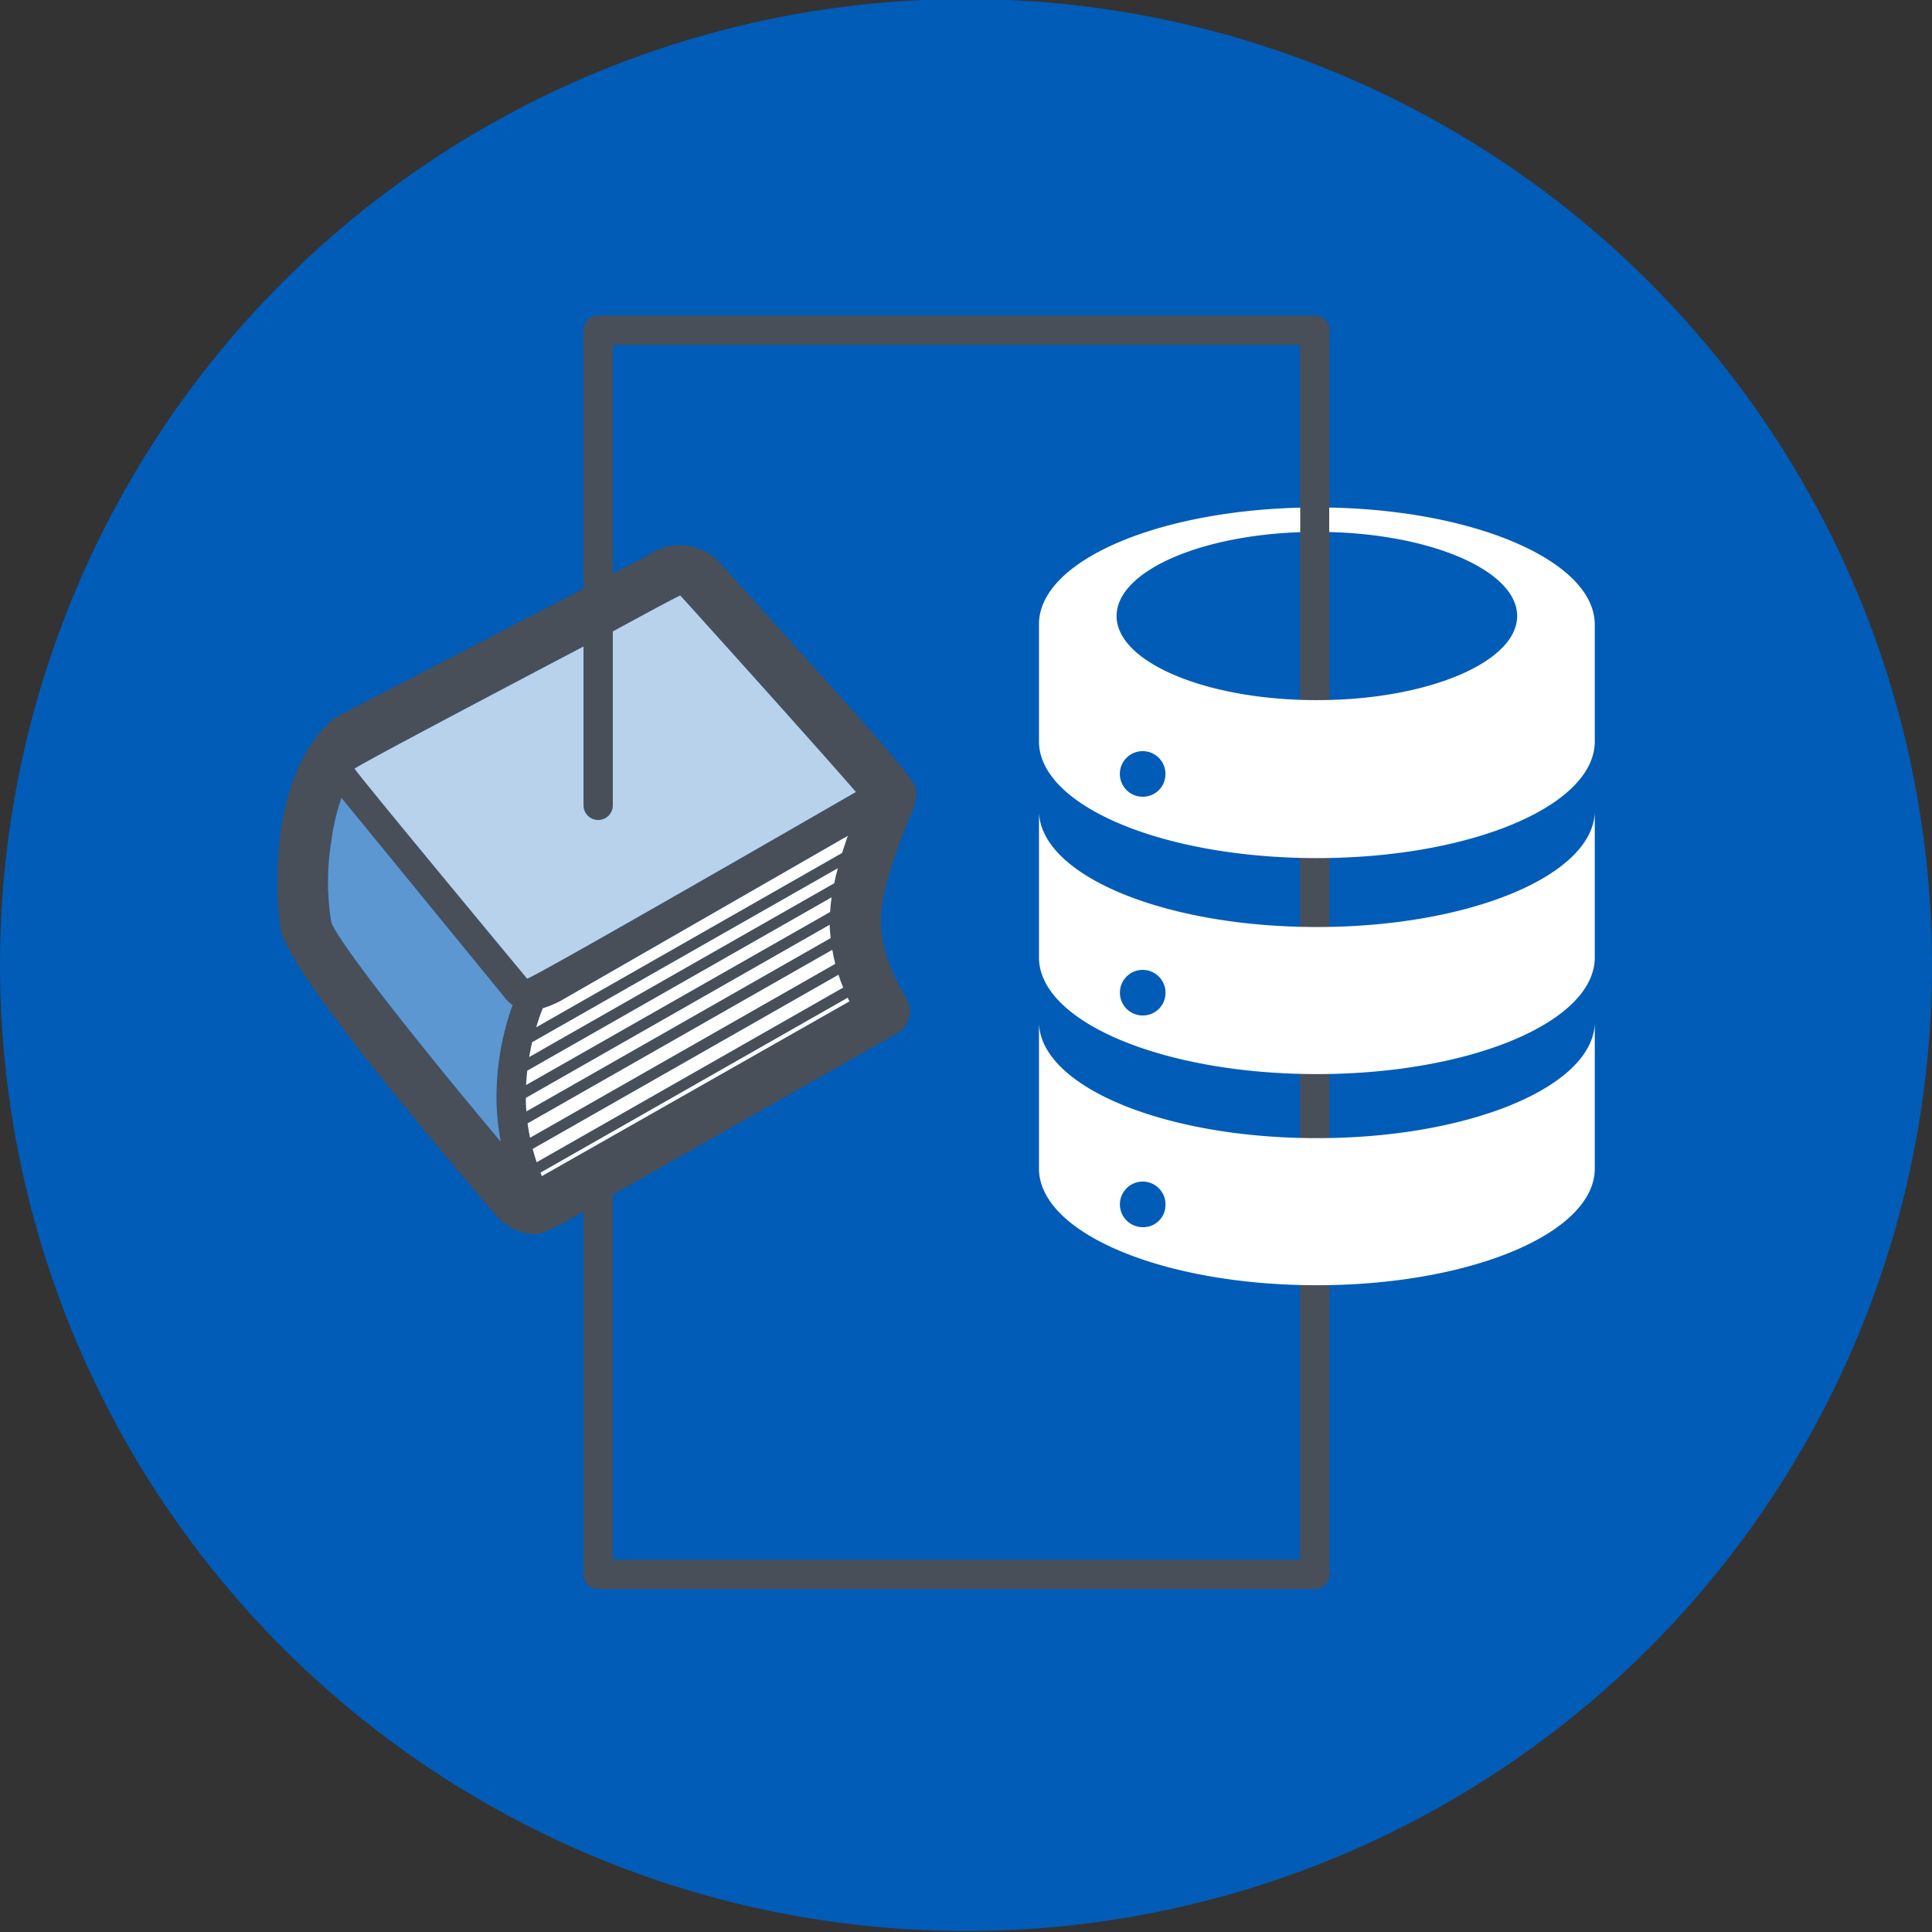 <svg xmlns="http://www.w3.org/2000/svg" xmlns:xlink="http://www.w3.org/1999/xlink" width="200" height="200" viewBox="0 0 200 200">
  <rect x="0" y="0" width="200" height="200" fill="#333333" stroke="none"/>
  <defs>
    <clipPath id="clip-path">
      <circle id="Ellipse_26" data-name="Ellipse 26" cx="100" cy="100" r="100" transform="translate(-72 -15)"/>
    </clipPath>
    <clipPath id="clip-Value_Sets">
      <rect width="200" height="200"/>
    </clipPath>
  </defs>
  <g id="Value_Sets" data-name="Value Sets" clip-path="url(#clip-Value_Sets)">
    <circle id="Blue_300_Bg" data-name="Blue 300 Bg" cx="100" cy="100" r="100" transform="translate(0 -0.1)" fill="#005cb7"/>
    <g id="Group_490" data-name="Group 490" transform="translate(23.3 26.12)">
      <path id="Path_12153" data-name="Path 12153" d="M112.809,6.54H38.623a1.521,1.521,0,0,0-1.517,1.517V34.828S11.517,48.1,11.442,48.146c-.774.561-4.687,3.762-5.733,12.241a38.643,38.643,0,0,0-.015,9.343c.152,1.031,0,3.837,22.312,29.926a5.6,5.6,0,0,0,4.035,2c1.244,0,5.066-2.366,5.066-2.366v37.571a1.521,1.521,0,0,0,1.517,1.517h74.187a1.512,1.512,0,0,0,1.517-1.517V8.057A1.512,1.512,0,0,0,112.809,6.54ZM37.106,40.8V57.247a1.517,1.517,0,0,0,3.034,0v-18s6.8-3.716,6.992-3.716c6.052,6.7,15.016,16.685,18.171,20.34,0,0-33.491,19.324-34.037,19.324,0,0-17.792-21.432-17.853-21.736C13.7,53.09,37.106,40.8,37.106,40.8Zm-5.627,42.5c.091-.546.2-1.062.3-1.532l31.656-18.02c-.152.516-.273,1.047-.379,1.562ZM62.785,66.772c-.076.516-.121,1.016-.152,1.517L31.16,86.2c.03-.516.061-1,.121-1.486ZM32.206,80.226c.258-.865.5-1.532.683-1.972a10.159,10.159,0,0,0,1.881-.789L64.469,60.4q-.3.865-.592,1.775ZM28.551,92.087C20.1,82.031,11.988,71.762,11,69.4a26.233,26.233,0,0,1-.015-8.373,23,23,0,0,1,1.062-4.55L28.854,77.026a3.619,3.619,0,0,0,.91.895A28.145,28.145,0,0,0,28.1,87.446,24.193,24.193,0,0,0,28.551,92.087Zm2.579-4.55L62.588,69.608a13.4,13.4,0,0,0,.106,1.38L31.19,88.932C31.145,88.477,31.13,88.007,31.13,87.537Zm.182,2.639L62.861,72.2c.091.516.182,1,.3,1.456l-31.595,18C31.463,91.192,31.387,90.692,31.312,90.176Zm.531,2.639L63.5,74.781c.152.485.319.925.485,1.335L32.252,94.2C32.115,93.771,31.979,93.3,31.842,92.815Zm.971,2.806a.015.015,0,0,1-.015.015c-.046-.106-.091-.243-.152-.364L64.454,77.162c.061.137.121.273.182.379Zm78.479,39.725H40.139V97.563l29.4-16.685a2.656,2.656,0,0,0,1.107-3.4c-.091-.334-2.761-4.05-2.761-8.373,0-3.125,2.108-8.433,3-10.693a5.347,5.347,0,0,0,.667-2.5c-.091-1.213-.106-1.365-20.553-24l-.228-.228a5.747,5.747,0,0,0-7.129-.228l-3.5,1.8V9.574h71.153Z" fill="#484f59"/>
      <path id="Path_12154" data-name="Path 12154" d="M55.359,53.479,23.537,71.559a.015.015,0,0,1-.015.015c-.046-.106-.091-.243-.152-.364L55.177,53.1C55.238,53.237,55.3,53.373,55.359,53.479Z" transform="translate(9.276 24.062)" fill="#fff"/>
      <path id="Path_12155" data-name="Path 12155" d="M54.981,52.865,23.25,70.945c-.137-.425-.273-.895-.41-1.38L54.5,51.53C54.647,52.015,54.814,52.455,54.981,52.865Z" transform="translate(9.002 23.251)" fill="#fff"/>
      <path id="Path_12156" data-name="Path 12156" d="M54.343,51.286l-31.595,18c-.106-.47-.182-.971-.258-1.486L54.039,49.83C54.13,50.346,54.221,50.831,54.343,51.286Z" transform="translate(8.822 22.372)" fill="#fff"/>
      <path id="Path_12157" data-name="Path 12157" d="M53.935,49.5l-31.5,17.944c-.046-.455-.061-.925-.061-1.4L53.828,48.12A13.4,13.4,0,0,0,53.935,49.5Z" transform="translate(8.76 21.488)" fill="#fff"/>
      <path id="Path_12158" data-name="Path 12158" d="M54.015,46.25c-.076.516-.121,1.016-.152,1.517L22.39,65.68c.03-.516.061-1,.121-1.486Z" transform="translate(8.77 20.522)" fill="#fff"/>
      <path id="Path_12159" data-name="Path 12159" d="M54.559,44.26c-.152.516-.273,1.047-.379,1.562L22.6,63.812c.091-.546.2-1.062.3-1.532Z" transform="translate(8.878 19.494)" fill="#fff"/>
      <path id="Path_12160" data-name="Path 12160" d="M55.342,42.05q-.3.865-.592,1.775L23.08,61.875c.258-.865.5-1.532.683-1.972a10.159,10.159,0,0,0,1.881-.789Z" transform="translate(9.127 18.351)" fill="#fff"/>
      <path id="Path_12161" data-name="Path 12161" d="M26.31,70.433a24.193,24.193,0,0,0,.455,4.641C18.316,65.018,10.2,54.749,9.215,52.383A26.233,26.233,0,0,1,9.2,44.01a23,23,0,0,1,1.062-4.55L27.068,60.013a3.619,3.619,0,0,0,.91.895A28.145,28.145,0,0,0,26.31,70.433Z" transform="translate(1.786 17.013)" fill="#5c97d1"/>
      <path id="Path_12162" data-name="Path 12162" d="M62.58,45.99S29.089,65.314,28.543,65.314c0,0-17.792-21.432-17.853-21.736.288-.364,23.692-12.65,23.692-12.65V47.371a1.517,1.517,0,0,0,3.034,0v-18s6.8-3.716,6.992-3.716C50.46,32.354,59.425,42.335,62.58,45.99Z" transform="translate(2.723 9.876)" fill="#b8d2eb"/>
    </g>
    <g id="Group_46" data-name="Group 46" transform="translate(72 15)" clip-path="url(#clip-path)">
      <g id="Group_45" data-name="Group 45" transform="translate(35.555 37.53)">
        <path id="Path_53" data-name="Path 53" d="M109.137,114.1c-.281,6.574-13.036,11.856-28.768,11.856S51.881,120.674,51.6,114.1v15c0,6.686,12.867,12.081,28.768,12.081s28.768-5.394,28.768-12.081v-15Zm-46.8,21.014a2.36,2.36,0,1,1,2.36-2.36A2.338,2.338,0,0,1,62.332,135.114Z" transform="translate(-51.6 -82.522)" fill="#fff"/>
        <path id="Path_54" data-name="Path 54" d="M109.137,153c-.281,6.574-13.036,11.856-28.768,11.856S51.881,159.574,51.6,153v15c0,6.686,12.867,12.081,28.768,12.081s28.768-5.394,28.768-12.081V153Zm-46.8,21.071a2.36,2.36,0,1,1,2.36-2.36A2.3,2.3,0,0,1,62.332,174.071Z" transform="translate(-51.6 -99.565)" fill="#fff"/>
        <path id="Path_55" data-name="Path 55" d="M80.368,57.9c-15.9,0-28.768,5.394-28.768,12.081V82.117C51.6,88.8,64.467,94.2,80.368,94.2s28.768-5.394,28.768-12.081V70.037C109.137,63.35,96.27,57.9,80.368,57.9ZM62.332,87.848a2.36,2.36,0,1,1,2.36-2.36A2.338,2.338,0,0,1,62.332,87.848Zm18.036-10c-11.462,0-20.734-3.933-20.734-8.709s9.271-8.709,20.734-8.709S101.1,64.362,101.1,69.138,91.831,77.847,80.368,77.847Z" transform="translate(-51.6 -57.9)" fill="#fff"/>
      </g>
    </g>
    <rect id="Rectangle_351" data-name="Rectangle 351" width="3" height="21" rx="1.5" transform="translate(134.6 45)" fill="#484f59"/>
  </g>
</svg>

